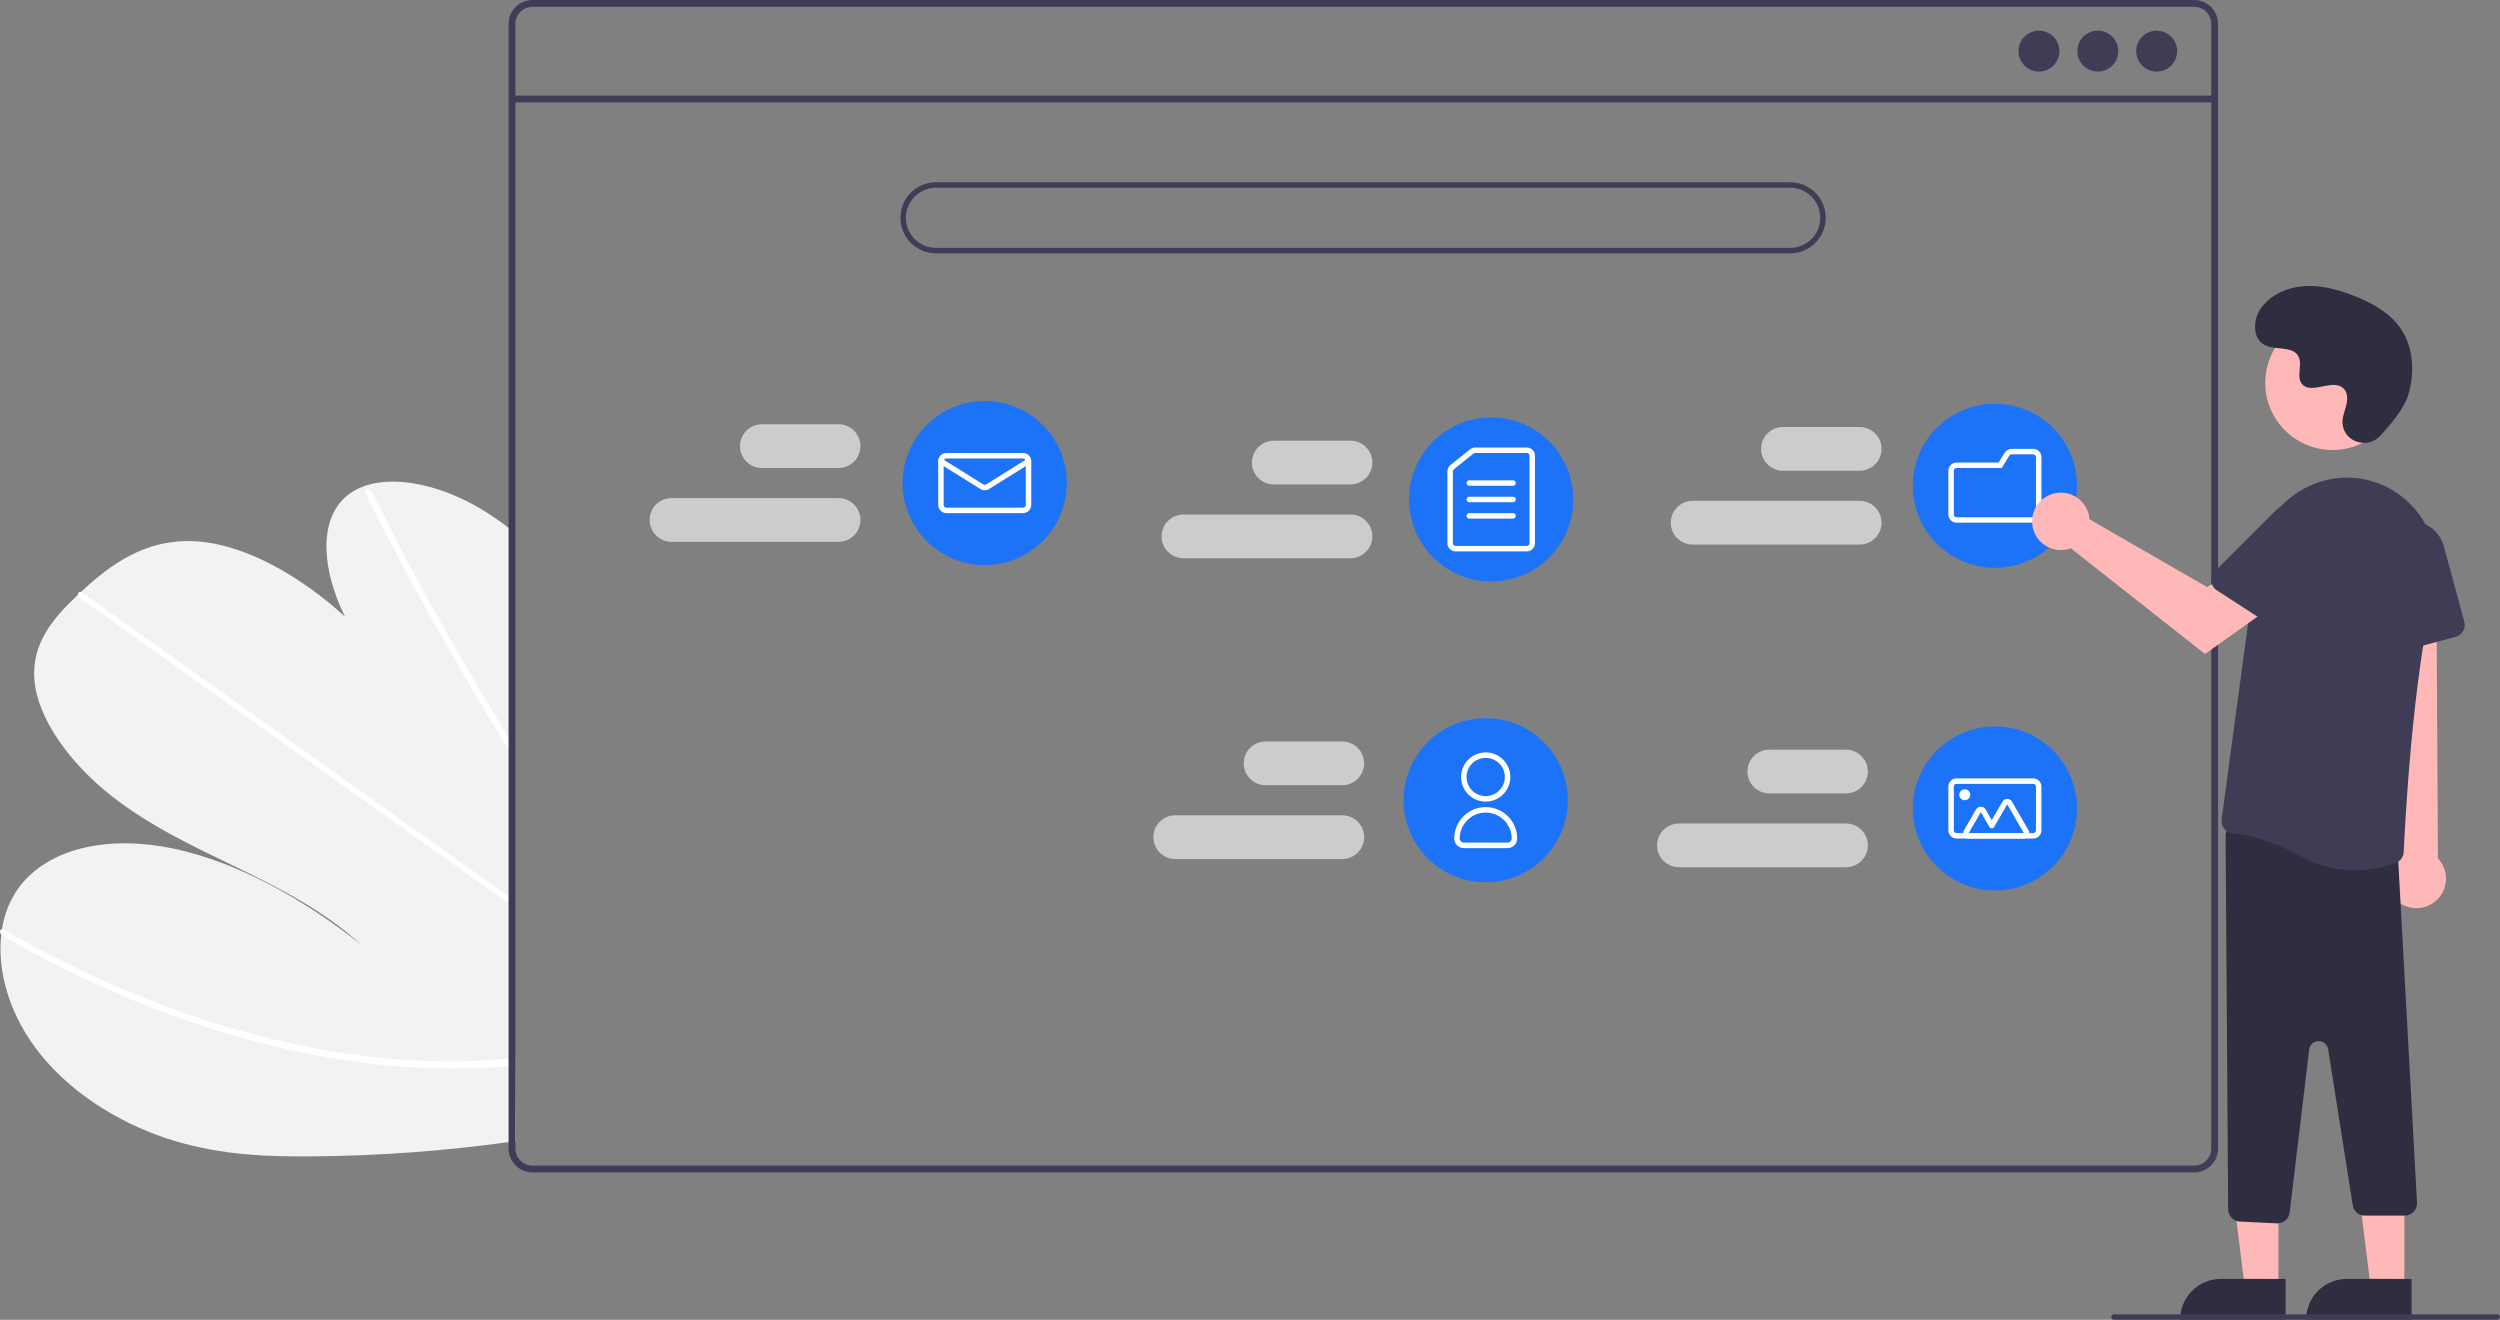 <svg width="394" height="208" viewBox="0 0 394 208" fill="none" xmlns="http://www.w3.org/2000/svg">
<rect x="0" y="0" width="394" height="208" fill="#808080" stroke="none"/>
<g clip-path="url(#clip0_225_4175)">
<path d="M49.432 182.245C59.719 182.155 69.988 181.402 80.178 179.992C80.536 179.943 80.893 179.889 81.251 179.839L80.713 83.618C80.358 83.335 79.998 83.057 79.634 82.788C78.43 81.889 77.191 81.047 75.909 80.275C69.736 76.56 62.509 74.859 57.522 76.563L57.444 76.594C56.352 76.962 55.344 77.541 54.477 78.3C50.098 82.186 50.828 90.042 54.362 97.172C47.355 90.777 38.511 85.685 30.618 85.298C22.919 84.919 17.419 88.94 12.745 93.302C12.59 93.445 12.44 93.588 12.29 93.731C12.213 93.8 12.14 93.874 12.062 93.943C8.5 97.346 4.989 101.313 5.414 107.056C5.88 113.354 11.162 120.336 17.316 125.232C23.465 130.128 30.451 133.381 37.269 136.679C44.083 139.981 51.071 143.553 56.895 148.852C47.807 141.675 37.468 135.889 27.412 133.752C17.355 131.614 7.697 133.495 2.961 139.891C1.568 141.833 0.66 144.08 0.314 146.444C0.268 146.72 0.231 147 0.198 147.285C-0.476 153.205 1.574 160.275 6.474 166.289C11.87 172.913 19.869 177.506 27.462 179.791C35.056 182.075 42.366 182.319 49.432 182.245Z" fill="#F2F2F2"/>
<path d="M80.913 119.292L80.902 117.452C80.537 116.867 80.175 116.28 79.818 115.691C79.588 115.326 79.365 114.956 79.139 114.587C75.407 108.484 71.828 102.342 68.401 96.163C64.971 89.989 61.699 83.784 58.585 77.549C58.513 77.383 58.385 77.248 58.224 77.167C58.062 77.086 57.878 77.064 57.702 77.105C57.679 77.112 57.657 77.122 57.637 77.136C57.474 77.223 57.406 77.417 57.546 77.701C57.93 78.466 58.314 79.235 58.706 80C61.873 86.253 65.199 92.479 68.682 98.678C72.164 104.873 75.8 111.033 79.589 117.157C79.668 117.286 79.75 117.415 79.829 117.544C80.19 118.128 80.551 118.708 80.913 119.292Z" fill="white"/>
<path d="M81.045 143.015L81.039 141.877C80.68 141.621 80.32 141.369 79.96 141.112C71.496 135.083 63.032 129.055 54.568 123.028C40.71 113.159 26.853 103.293 12.996 93.43C12.921 93.371 12.836 93.328 12.745 93.302C12.438 93.217 12.258 93.442 12.29 93.731C12.307 93.853 12.351 93.969 12.417 94.073C12.483 94.176 12.57 94.265 12.673 94.332C20.444 99.865 28.212 105.397 35.978 110.928C49.766 120.745 63.552 130.562 77.337 140.377C78.213 141.001 79.092 141.626 79.967 142.25C80.326 142.506 80.686 142.763 81.045 143.015Z" fill="white"/>
<path d="M74.431 168.362C76.35 168.304 78.239 168.177 80.111 168.012C80.469 167.98 80.827 167.947 81.185 167.915L81.178 166.721C80.82 166.758 80.462 166.794 80.104 166.826C77.4 167.079 74.666 167.258 71.857 167.282C64.071 167.314 56.301 166.556 48.667 165.02C40.448 163.387 32.387 161.043 24.575 158.013C16.335 154.833 8.364 151 0.738 146.549C0.613 146.465 0.463 146.428 0.314 146.444C-0.026 146.493 -0.127 146.946 0.198 147.285C0.262 147.352 0.335 147.409 0.415 147.456C1.363 148.006 2.314 148.547 3.267 149.078C10.936 153.364 18.935 157.033 27.188 160.05C35.025 162.923 43.099 165.109 51.316 166.582C58.94 167.962 66.685 168.558 74.431 168.362Z" fill="white"/>
<path d="M83.92 4.89828e-09H345.806C346.804 0.001 347.76 0.397 348.466 1.102C349.171 1.806 349.567 2.762 349.568 3.758V181.017C349.567 182.014 349.171 182.969 348.466 183.673C347.76 184.378 346.804 184.774 345.806 184.775H83.92C83.376 184.775 82.839 184.657 82.345 184.43C81.851 184.202 81.413 183.87 81.06 183.456C81.03 183.424 81.002 183.389 80.978 183.353C80.753 183.079 80.571 182.772 80.438 182.444C80.249 181.992 80.152 181.507 80.154 181.017V3.758C80.155 2.761 80.552 1.805 81.258 1.1C81.965 0.396 82.922 -5.08391e-05 83.92 4.89828e-09ZM81.228 181.017C81.228 181.542 81.382 182.054 81.672 182.491C81.93 182.876 82.28 183.19 82.691 183.405C83.071 183.601 83.493 183.703 83.92 183.702H345.806C346.519 183.701 347.202 183.418 347.706 182.915C348.21 182.411 348.493 181.729 348.494 181.017V3.758C348.493 3.046 348.21 2.364 347.706 1.86C347.202 1.357 346.519 1.074 345.806 1.073H83.92C83.207 1.073 82.523 1.356 82.018 1.859C81.513 2.362 81.229 3.045 81.228 3.758V181.017Z" fill="#3F3D56"/>
<path d="M80.693 15.061H349.032V16.136H80.693V15.061Z" fill="#3F3D56"/>
<path d="M339.89 11.28C338.108 11.28 336.664 9.837 336.664 8.057C336.664 6.277 338.108 4.834 339.89 4.834C341.672 4.834 343.117 6.277 343.117 8.057C343.117 9.837 341.672 11.28 339.89 11.28Z" fill="#3F3D56"/>
<path d="M330.614 11.28C328.832 11.28 327.388 9.837 327.388 8.057C327.388 6.277 328.832 4.834 330.614 4.834C332.396 4.834 333.841 6.277 333.841 8.057C333.841 9.837 332.396 11.28 330.614 11.28Z" fill="#3F3D56"/>
<path d="M321.338 11.28C319.556 11.28 318.111 9.837 318.111 8.057C318.111 6.277 319.556 4.834 321.338 4.834C323.12 4.834 324.564 6.277 324.564 8.057C324.564 9.837 323.12 11.28 321.338 11.28Z" fill="#3F3D56"/>
<path d="M147.515 39.929H282.125C283.613 39.929 285.04 39.338 286.091 38.288C287.143 37.237 287.734 35.812 287.734 34.326C287.734 32.84 287.143 31.415 286.091 30.365C285.04 29.314 283.613 28.724 282.125 28.724H147.515C146.028 28.724 144.601 29.314 143.549 30.365C142.497 31.415 141.906 32.84 141.906 34.326C141.906 35.812 142.497 37.237 143.549 38.288C144.601 39.338 146.028 39.929 147.515 39.929ZM282.125 29.586C283.384 29.586 284.591 30.085 285.481 30.974C286.371 31.863 286.871 33.069 286.871 34.326C286.871 35.584 286.371 36.789 285.481 37.678C284.591 38.567 283.384 39.067 282.125 39.067H147.515C146.256 39.067 145.049 38.567 144.159 37.678C143.269 36.789 142.769 35.584 142.769 34.326C142.769 33.069 143.269 31.863 144.159 30.974C145.049 30.085 146.256 29.586 147.515 29.586H282.125Z" fill="#3F3D56"/>
<path d="M281.001 74.189H293.081C293.997 74.189 294.875 73.826 295.522 73.18C296.169 72.533 296.533 71.656 296.533 70.742C296.533 69.827 296.169 68.95 295.522 68.304C294.875 67.657 293.997 67.294 293.081 67.294H281.001C280.086 67.294 279.208 67.657 278.56 68.304C277.913 68.95 277.549 69.827 277.549 70.742C277.549 71.656 277.913 72.533 278.56 73.18C279.208 73.826 280.086 74.189 281.001 74.189Z" fill="#CCCCCC"/>
<path d="M266.763 85.825H293.081C293.997 85.825 294.875 85.462 295.522 84.815C296.169 84.169 296.533 83.292 296.533 82.377C296.533 81.463 296.169 80.586 295.522 79.94C294.875 79.293 293.997 78.93 293.081 78.93H266.763C265.848 78.93 264.97 79.293 264.323 79.94C263.675 80.586 263.312 81.463 263.312 82.377C263.312 83.292 263.675 84.169 264.323 84.815C264.97 85.462 265.848 85.825 266.763 85.825Z" fill="#CCCCCC"/>
<path d="M278.844 125.042H290.924C291.84 125.042 292.718 124.678 293.365 124.032C294.012 123.385 294.376 122.508 294.376 121.594C294.376 120.68 294.012 119.803 293.365 119.156C292.718 118.51 291.84 118.146 290.924 118.146H278.844C277.928 118.146 277.05 118.51 276.403 119.156C275.756 119.803 275.392 120.68 275.392 121.594C275.392 122.508 275.756 123.385 276.403 124.032C277.05 124.678 277.928 125.042 278.844 125.042Z" fill="#CCCCCC"/>
<path d="M264.606 136.677H290.924C291.84 136.677 292.718 136.314 293.365 135.668C294.012 135.021 294.376 134.144 294.376 133.23C294.376 132.315 294.012 131.439 293.365 130.792C292.718 130.145 291.84 129.782 290.924 129.782H264.606C263.691 129.782 262.813 130.145 262.166 130.792C261.518 131.439 261.155 132.315 261.155 133.23C261.155 134.144 261.518 135.021 262.166 135.668C262.813 136.314 263.691 136.677 264.606 136.677Z" fill="#CCCCCC"/>
<path d="M199.458 123.749H211.539C212.454 123.749 213.332 123.386 213.979 122.739C214.627 122.093 214.99 121.216 214.99 120.301C214.99 119.387 214.627 118.51 213.979 117.863C213.332 117.217 212.454 116.854 211.539 116.854H199.458C198.543 116.854 197.665 117.217 197.018 117.863C196.37 118.51 196.007 119.387 196.007 120.301C196.007 121.216 196.37 122.093 197.018 122.739C197.665 123.386 198.543 123.749 199.458 123.749Z" fill="#CCCCCC"/>
<path d="M185.221 135.385H211.539C212.454 135.385 213.332 135.021 213.979 134.375C214.627 133.728 214.99 132.851 214.99 131.937C214.99 131.023 214.627 130.146 213.979 129.499C213.332 128.852 212.454 128.489 211.539 128.489H185.221C184.305 128.489 183.427 128.852 182.78 129.499C182.133 130.146 181.769 131.023 181.769 131.937C181.769 132.851 182.133 133.728 182.78 134.375C183.427 135.021 184.305 135.385 185.221 135.385Z" fill="#CCCCCC"/>
<path d="M200.752 76.344H212.833C213.748 76.344 214.626 75.981 215.273 75.334C215.921 74.688 216.284 73.811 216.284 72.897C216.284 71.982 215.921 71.105 215.273 70.459C214.626 69.812 213.748 69.449 212.833 69.449H200.752C199.837 69.449 198.959 69.812 198.312 70.459C197.665 71.105 197.301 71.982 197.301 72.897C197.301 73.811 197.665 74.688 198.312 75.334C198.959 75.981 199.837 76.344 200.752 76.344Z" fill="#CCCCCC"/>
<path d="M186.515 87.98H212.833C213.748 87.98 214.626 87.617 215.273 86.97C215.921 86.323 216.284 85.447 216.284 84.532C216.284 83.618 215.921 82.741 215.273 82.094C214.626 81.448 213.748 81.085 212.833 81.085H186.515C185.599 81.085 184.722 81.448 184.074 82.094C183.427 82.741 183.063 83.618 183.063 84.532C183.063 85.447 183.427 86.323 184.074 86.97C184.722 87.617 185.599 87.98 186.515 87.98Z" fill="#CCCCCC"/>
<path d="M120.073 73.758H132.153C133.068 73.758 133.946 73.395 134.594 72.749C135.241 72.102 135.604 71.225 135.604 70.311C135.604 69.396 135.241 68.519 134.594 67.873C133.946 67.226 133.068 66.863 132.153 66.863H120.073C119.157 66.863 118.279 67.226 117.632 67.873C116.985 68.519 116.621 69.396 116.621 70.311C116.621 71.225 116.985 72.102 117.632 72.749C118.279 73.395 119.157 73.758 120.073 73.758Z" fill="#CCCCCC"/>
<path d="M105.835 85.394H132.153C133.068 85.394 133.946 85.031 134.594 84.384C135.241 83.738 135.604 82.861 135.604 81.946C135.604 81.032 135.241 80.155 134.594 79.509C133.946 78.862 133.068 78.499 132.153 78.499H105.835C104.92 78.499 104.042 78.862 103.394 79.509C102.747 80.155 102.383 81.032 102.383 81.946C102.383 82.861 102.747 83.738 103.394 84.384C104.042 85.031 104.92 85.394 105.835 85.394Z" fill="#CCCCCC"/>
<path d="M314.395 89.488C307.247 89.488 301.452 83.7 301.452 76.56C301.452 69.419 307.247 63.631 314.395 63.631C321.544 63.631 327.339 69.419 327.339 76.56C327.339 83.7 321.544 89.488 314.395 89.488Z" fill="#1D73F8"/>
<path d="M308.355 82.377H320.435C320.779 82.377 321.108 82.241 321.35 81.998C321.593 81.756 321.729 81.427 321.73 81.085V72.035C321.729 71.692 321.593 71.363 321.35 71.121C321.108 70.878 320.779 70.742 320.435 70.742H317.035C316.813 70.741 316.596 70.797 316.403 70.905C316.21 71.013 316.048 71.168 315.932 71.357L314.984 72.897H308.355C308.012 72.897 307.683 73.033 307.44 73.276C307.198 73.518 307.061 73.847 307.061 74.189V81.085C307.061 81.427 307.198 81.756 307.44 81.998C307.683 82.241 308.012 82.377 308.355 82.377ZM320.435 71.604C320.55 71.604 320.659 71.649 320.74 71.73C320.821 71.811 320.867 71.92 320.867 72.035V81.085C320.867 81.199 320.821 81.308 320.74 81.389C320.659 81.47 320.55 81.515 320.435 81.516H308.355C308.241 81.515 308.131 81.47 308.05 81.389C307.969 81.308 307.924 81.199 307.924 81.085V74.189C307.924 74.075 307.969 73.966 308.05 73.885C308.131 73.804 308.241 73.758 308.355 73.758H315.466L316.667 71.809C316.705 71.746 316.76 71.694 316.824 71.658C316.888 71.622 316.961 71.603 317.035 71.604H320.435Z" fill="white"/>
<path d="M235.01 91.643C227.861 91.643 222.067 85.855 222.067 78.714C222.067 71.574 227.861 65.786 235.01 65.786C242.158 65.786 247.953 71.574 247.953 78.714C247.953 85.855 242.158 91.643 235.01 91.643Z" fill="#1D73F8"/>
<path d="M229.401 86.902H240.619C240.962 86.902 241.291 86.766 241.533 86.523C241.776 86.281 241.912 85.952 241.913 85.61V71.819C241.912 71.476 241.776 71.148 241.533 70.905C241.291 70.663 240.962 70.527 240.619 70.526H232.49C232.196 70.526 231.91 70.627 231.68 70.811L228.59 73.291C228.439 73.412 228.317 73.565 228.233 73.74C228.149 73.914 228.106 74.105 228.107 74.299V85.61C228.107 85.952 228.244 86.281 228.486 86.523C228.729 86.766 229.058 86.902 229.401 86.902ZM240.619 71.388C240.733 71.388 240.843 71.434 240.923 71.514C241.004 71.595 241.05 71.705 241.05 71.819V85.61C241.05 85.724 241.004 85.833 240.923 85.914C240.843 85.995 240.733 86.04 240.619 86.04H229.401C229.287 86.04 229.177 85.995 229.096 85.914C229.015 85.833 228.97 85.724 228.97 85.61V74.299C228.969 74.234 228.984 74.171 229.012 74.112C229.04 74.054 229.08 74.003 229.131 73.963L232.22 71.483C232.297 71.422 232.392 71.388 232.49 71.388H240.619Z" fill="white"/>
<path d="M231.558 76.56H238.461C238.576 76.56 238.686 76.514 238.766 76.433C238.847 76.353 238.893 76.243 238.893 76.129C238.893 76.014 238.847 75.905 238.766 75.824C238.686 75.743 238.576 75.698 238.461 75.698H231.558C231.444 75.698 231.334 75.743 231.253 75.824C231.172 75.905 231.127 76.014 231.127 76.129C231.127 76.243 231.172 76.353 231.253 76.433C231.334 76.514 231.444 76.56 231.558 76.56Z" fill="white"/>
<path d="M231.558 79.145H238.461C238.576 79.145 238.686 79.1 238.766 79.019C238.847 78.938 238.893 78.829 238.893 78.714C238.893 78.6 238.847 78.49 238.766 78.41C238.686 78.329 238.576 78.283 238.461 78.283H231.558C231.444 78.283 231.334 78.329 231.253 78.41C231.172 78.49 231.127 78.6 231.127 78.714C231.127 78.829 231.172 78.938 231.253 79.019C231.334 79.1 231.444 79.145 231.558 79.145Z" fill="white"/>
<path d="M231.558 81.731H238.461C238.576 81.731 238.686 81.686 238.766 81.605C238.847 81.524 238.893 81.414 238.893 81.3C238.893 81.186 238.847 81.076 238.766 80.995C238.686 80.915 238.576 80.869 238.461 80.869H231.558C231.444 80.869 231.334 80.915 231.253 80.995C231.172 81.076 231.127 81.186 231.127 81.3C231.127 81.414 231.172 81.524 231.253 81.605C231.334 81.686 231.444 81.731 231.558 81.731Z" fill="white"/>
<path d="M155.193 89.057C148.045 89.057 142.25 83.269 142.25 76.129C142.25 68.988 148.045 63.2 155.193 63.2C162.341 63.2 168.136 68.988 168.136 76.129C168.136 83.269 162.341 89.057 155.193 89.057Z" fill="#1D73F8"/>
<path d="M149.153 80.869H161.233C161.576 80.869 161.905 80.732 162.148 80.49C162.391 80.248 162.527 79.919 162.528 79.576V72.681C162.527 72.338 162.391 72.01 162.148 71.767C161.905 71.525 161.576 71.389 161.233 71.388H149.153C148.81 71.389 148.481 71.525 148.238 71.767C147.995 72.01 147.859 72.338 147.859 72.681V79.576C147.859 79.919 147.995 80.248 148.238 80.49C148.481 80.732 148.81 80.869 149.153 80.869ZM161.233 72.25C161.348 72.25 161.457 72.296 161.538 72.376C161.619 72.457 161.665 72.567 161.665 72.681V79.576C161.665 79.691 161.619 79.8 161.538 79.881C161.457 79.962 161.348 80.007 161.233 80.007H149.153C149.038 80.007 148.929 79.962 148.848 79.881C148.767 79.8 148.722 79.691 148.721 79.576V72.681C148.722 72.567 148.767 72.457 148.848 72.376C148.929 72.296 149.038 72.25 149.153 72.25H161.233Z" fill="white"/>
<path d="M155.193 77.266C155.435 77.266 155.673 77.198 155.879 77.07L162.325 73.046C162.422 72.986 162.49 72.889 162.516 72.778C162.541 72.667 162.522 72.55 162.461 72.453C162.401 72.356 162.304 72.287 162.193 72.261C162.081 72.236 161.964 72.255 161.867 72.316L155.421 76.34C155.353 76.382 155.273 76.404 155.193 76.404C155.112 76.404 155.033 76.382 154.964 76.34L148.519 72.316C148.422 72.255 148.305 72.236 148.193 72.261C148.082 72.287 147.985 72.356 147.925 72.453C147.864 72.55 147.844 72.667 147.87 72.778C147.895 72.889 147.964 72.986 148.061 73.046L154.507 77.07C154.713 77.198 154.95 77.266 155.193 77.266Z" fill="white"/>
<path d="M314.395 140.341C307.247 140.341 301.452 134.552 301.452 127.412C301.452 120.272 307.247 114.483 314.395 114.483C321.544 114.483 327.339 120.272 327.339 127.412C327.339 134.552 321.544 140.341 314.395 140.341Z" fill="#1D73F8"/>
<path d="M308.355 132.152H320.435C320.779 132.152 321.108 132.016 321.35 131.773C321.593 131.531 321.729 131.202 321.73 130.86V123.964C321.729 123.622 321.593 123.293 321.35 123.051C321.108 122.808 320.779 122.672 320.435 122.672H308.355C308.012 122.672 307.683 122.808 307.44 123.051C307.198 123.293 307.061 123.622 307.061 123.964V130.86C307.061 131.202 307.198 131.531 307.44 131.773C307.683 132.016 308.012 132.152 308.355 132.152ZM320.435 123.533C320.55 123.534 320.659 123.579 320.74 123.66C320.821 123.741 320.867 123.85 320.867 123.964V130.86C320.867 130.974 320.821 131.083 320.74 131.164C320.659 131.245 320.55 131.29 320.435 131.291H308.355C308.241 131.29 308.131 131.245 308.05 131.164C307.969 131.083 307.924 130.974 307.924 130.86V123.964C307.924 123.85 307.969 123.741 308.05 123.66C308.131 123.579 308.241 123.534 308.355 123.533H320.435Z" fill="white"/>
<path d="M310.27 132.153H318.952C319.104 132.153 319.253 132.113 319.384 132.037C319.515 131.961 319.624 131.853 319.7 131.722C319.775 131.591 319.815 131.442 319.815 131.291C319.815 131.139 319.775 130.991 319.699 130.86L317.084 126.335C317.008 126.204 316.9 126.095 316.768 126.019C316.637 125.944 316.488 125.904 316.337 125.904C316.185 125.904 316.037 125.944 315.905 126.019C315.774 126.095 315.665 126.204 315.59 126.335L313.9 129.257L312.922 127.564C312.846 127.433 312.737 127.324 312.606 127.248C312.475 127.173 312.326 127.133 312.175 127.133C312.023 127.133 311.874 127.173 311.743 127.248C311.612 127.324 311.503 127.433 311.427 127.564L309.522 130.86C309.447 130.991 309.407 131.139 309.407 131.291C309.407 131.442 309.447 131.591 309.522 131.722C309.598 131.853 309.707 131.961 309.838 132.037C309.97 132.113 310.118 132.153 310.27 132.153H310.27ZM310.27 131.291L312.175 127.995L313.527 130.334C313.565 130.4 313.619 130.454 313.685 130.492C313.75 130.53 313.825 130.55 313.9 130.55C313.976 130.55 314.051 130.53 314.116 130.492C314.182 130.454 314.236 130.4 314.274 130.334L316.337 126.766L318.952 131.291H310.27Z" fill="white"/>
<path d="M309.65 126.119C309.173 126.119 308.787 125.733 308.787 125.257C308.787 124.781 309.173 124.395 309.65 124.395C310.126 124.395 310.512 124.781 310.512 125.257C310.512 125.733 310.126 126.119 309.65 126.119Z" fill="white"/>
<path d="M234.147 139.048C226.999 139.048 221.204 133.259 221.204 126.119C221.204 118.979 226.999 113.19 234.147 113.19C241.295 113.19 247.09 118.979 247.09 126.119C247.09 133.259 241.295 139.048 234.147 139.048Z" fill="#1D73F8"/>
<path d="M234.147 126.335C234.915 126.335 235.666 126.107 236.304 125.681C236.943 125.255 237.44 124.649 237.734 123.94C238.028 123.232 238.105 122.452 237.955 121.699C237.805 120.947 237.436 120.256 236.892 119.714C236.349 119.171 235.658 118.802 234.904 118.652C234.151 118.502 233.37 118.579 232.661 118.873C231.951 119.166 231.345 119.663 230.918 120.301C230.492 120.939 230.264 121.689 230.264 122.456C230.265 123.484 230.674 124.47 231.402 125.197C232.13 125.924 233.117 126.333 234.147 126.335ZM234.147 119.439C234.744 119.439 235.328 119.616 235.825 119.948C236.321 120.279 236.708 120.75 236.937 121.302C237.166 121.853 237.225 122.459 237.109 123.045C236.992 123.63 236.705 124.167 236.282 124.589C235.86 125.011 235.322 125.298 234.736 125.415C234.15 125.531 233.543 125.471 232.991 125.243C232.439 125.015 231.968 124.628 231.636 124.132C231.304 123.636 231.127 123.053 231.127 122.456C231.128 121.656 231.446 120.89 232.012 120.324C232.578 119.758 233.346 119.44 234.147 119.439Z" fill="white"/>
<path d="M230.695 133.661H237.598C237.999 133.66 238.382 133.501 238.666 133.219C238.949 132.936 239.108 132.552 239.108 132.152C239.108 130.838 238.586 129.578 237.655 128.648C236.725 127.719 235.463 127.197 234.147 127.197C232.831 127.197 231.569 127.719 230.638 128.648C229.708 129.578 229.185 130.838 229.185 132.152C229.186 132.552 229.345 132.936 229.628 133.219C229.911 133.501 230.295 133.66 230.695 133.661ZM234.147 128.058C235.233 128.06 236.275 128.491 237.044 129.259C237.812 130.026 238.244 131.067 238.246 132.152C238.245 132.324 238.177 132.488 238.056 132.609C237.934 132.731 237.77 132.799 237.598 132.799H230.695C230.524 132.799 230.359 132.731 230.238 132.609C230.117 132.488 230.048 132.324 230.048 132.152C230.049 131.067 230.482 130.026 231.25 129.259C232.018 128.491 233.06 128.06 234.147 128.058Z" fill="white"/>
<path d="M359.08 203.064H353.791L351.275 182.685L359.081 182.685L359.08 203.064Z" fill="#FFB8B8"/>
<path d="M343.59 207.969L360.214 207.97L360.214 201.555L350.013 201.554C348.31 201.554 346.676 202.23 345.471 203.433C344.267 204.636 343.59 206.268 343.59 207.969L343.59 207.969Z" fill="#2F2E41"/>
<path d="M378.927 203.064H373.637L371.121 182.685L378.927 182.685L378.927 203.064Z" fill="#FFB8B8"/>
<path d="M363.436 207.969L380.06 207.97L380.06 201.555L369.859 201.554C368.156 201.554 366.522 202.23 365.318 203.433C364.113 204.636 363.436 206.268 363.436 207.969L363.436 207.969Z" fill="#2F2E41"/>
<path d="M378.281 142.369C377.711 142.003 377.228 141.517 376.867 140.944C376.506 140.371 376.275 139.727 376.19 139.055C376.105 138.384 376.169 137.702 376.376 137.058C376.584 136.413 376.93 135.822 377.391 135.326L373.908 85.957L383.941 86.929L384.216 135.276C384.999 136.105 385.451 137.192 385.485 138.331C385.519 139.47 385.134 140.582 384.403 141.456C383.671 142.33 382.644 142.906 381.515 143.075C380.387 143.243 379.236 142.992 378.281 142.369H378.281Z" fill="#FFB8B8"/>
<path d="M358.923 192.8C359.397 192.799 359.855 192.624 360.21 192.309C360.565 191.995 360.793 191.562 360.851 191.091L363.925 165.405C363.968 165.044 364.141 164.71 364.412 164.465C364.682 164.221 365.032 164.083 365.397 164.076C365.761 164.069 366.116 164.195 366.395 164.429C366.675 164.663 366.86 164.99 366.916 165.35L370.789 189.943C370.859 190.401 371.092 190.818 371.444 191.118C371.796 191.419 372.244 191.583 372.707 191.581H378.985C379.241 191.581 379.495 191.531 379.731 191.432C379.968 191.334 380.182 191.19 380.363 191.008C380.543 190.826 380.686 190.611 380.783 190.374C380.879 190.137 380.928 189.883 380.926 189.627L377.93 135.097C377.929 134.633 377.76 134.185 377.455 133.835C377.149 133.485 376.728 133.257 376.268 133.192L352.972 129.815C352.696 129.775 352.413 129.795 352.145 129.874C351.877 129.953 351.629 130.088 351.418 130.272C351.207 130.456 351.038 130.682 350.924 130.937C350.809 131.192 350.75 131.468 350.752 131.748L351.158 190.597C351.162 191.093 351.355 191.569 351.699 191.927C352.043 192.284 352.511 192.497 353.007 192.52L358.83 192.798C358.861 192.799 358.892 192.8 358.923 192.8Z" fill="#2F2E41"/>
<path d="M371 137.157C373.241 137.149 375.463 136.753 377.569 135.989C377.926 135.857 378.236 135.623 378.46 135.316C378.684 135.009 378.812 134.643 378.828 134.263C379.029 129.808 380.205 106.879 383.628 92.892C384.293 90.148 384.13 87.269 383.16 84.618C382.19 81.966 380.455 79.661 378.176 77.993C377.991 77.86 377.804 77.731 377.612 77.603C375.633 76.287 373.349 75.498 370.978 75.313C368.607 75.127 366.228 75.55 364.067 76.543C361.835 77.54 359.895 79.092 358.433 81.05C356.971 83.008 356.034 85.307 355.713 87.729L350.131 129.122C350.095 129.381 350.112 129.644 350.181 129.896C350.25 130.148 350.37 130.384 350.533 130.588C350.692 130.791 350.891 130.96 351.117 131.084C351.344 131.208 351.593 131.284 351.85 131.309C353.784 131.502 357.796 132.25 362.93 135.1C365.398 136.466 368.178 137.174 371 137.157Z" fill="#3F3D56"/>
<path d="M377.824 102.845L387.01 100.358C387.506 100.222 387.929 99.896 388.185 99.45C388.441 99.004 388.51 98.475 388.375 97.978L385.146 86.082C384.8 84.808 383.994 83.706 382.884 82.99C381.773 82.275 380.437 81.995 379.132 82.205C377.827 82.415 376.646 83.101 375.817 84.129C374.988 85.157 374.569 86.456 374.642 87.774L375.377 101.08C375.393 101.369 375.473 101.65 375.612 101.904C375.751 102.157 375.945 102.377 376.179 102.546C376.414 102.715 376.683 102.83 376.968 102.881C377.252 102.933 377.545 102.921 377.824 102.845Z" fill="#3F3D56"/>
<path d="M367.599 70.922C361.746 70.922 357.002 66.183 357.002 60.338C357.002 54.492 361.746 49.753 367.599 49.753C373.451 49.753 378.195 54.492 378.195 60.338C378.195 66.183 373.451 70.922 367.599 70.922Z" fill="#FFB8B8"/>
<path d="M329.199 81.133C329.252 81.366 329.286 81.602 329.302 81.84L347.835 92.52L352.34 89.929L357.143 96.209L347.506 103.07L326.361 86.409C325.499 86.727 324.56 86.776 323.669 86.549C322.778 86.322 321.978 85.829 321.374 85.136C320.77 84.443 320.392 83.583 320.29 82.67C320.187 81.757 320.366 80.835 320.801 80.026C321.236 79.217 321.907 78.559 322.726 78.141C323.544 77.722 324.471 77.562 325.382 77.682C326.294 77.802 327.148 78.197 327.829 78.813C328.511 79.43 328.988 80.239 329.199 81.133V81.133Z" fill="#FFB8B8"/>
<path d="M349.372 93.035L357.355 98.21C357.787 98.49 358.313 98.586 358.816 98.479C359.32 98.372 359.76 98.07 360.041 97.639L366.758 87.3C367.478 86.192 367.761 84.858 367.554 83.554C367.347 82.25 366.664 81.069 365.637 80.238C364.609 79.407 363.31 78.986 361.99 79.055C360.67 79.124 359.423 79.679 358.488 80.613L349.055 90.037C348.851 90.242 348.695 90.489 348.598 90.761C348.502 91.034 348.467 91.324 348.497 91.612C348.528 91.899 348.622 92.176 348.773 92.422C348.924 92.668 349.129 92.878 349.372 93.035Z" fill="#3F3D56"/>
<path d="M375.097 68.712C373.12 70.815 369.449 69.686 369.191 66.812C369.171 66.589 369.173 66.365 369.196 66.142C369.329 64.869 370.065 63.714 369.889 62.37C369.849 62.035 369.724 61.717 369.526 61.444C367.951 59.337 364.253 62.386 362.766 60.479C361.855 59.309 362.926 57.468 362.227 56.16C361.303 54.435 358.569 55.286 356.853 54.341C354.945 53.29 355.059 50.365 356.316 48.587C357.847 46.417 360.533 45.26 363.186 45.093C365.838 44.926 368.472 45.642 370.948 46.606C373.762 47.702 376.552 49.215 378.283 51.686C380.389 54.691 380.591 58.731 379.538 62.245C378.898 64.383 376.711 66.994 375.097 68.712Z" fill="#2F2E41"/>
<path d="M333.167 208H393.569C393.683 208 393.793 207.955 393.874 207.874C393.955 207.793 394 207.683 394 207.569C394 207.455 393.955 207.345 393.874 207.264C393.793 207.184 393.683 207.138 393.569 207.138H333.167C333.052 207.138 332.942 207.184 332.861 207.264C332.781 207.345 332.735 207.455 332.735 207.569C332.735 207.683 332.781 207.793 332.861 207.874C332.942 207.955 333.052 208 333.167 208Z" fill="#3F3D56"/>
</g>
<defs>
<clipPath id="clip0_225_4175">
<rect width="394" height="208" fill="white" transform="matrix(-1 0 0 1 394 0)"/>
</clipPath>
</defs>
</svg>
